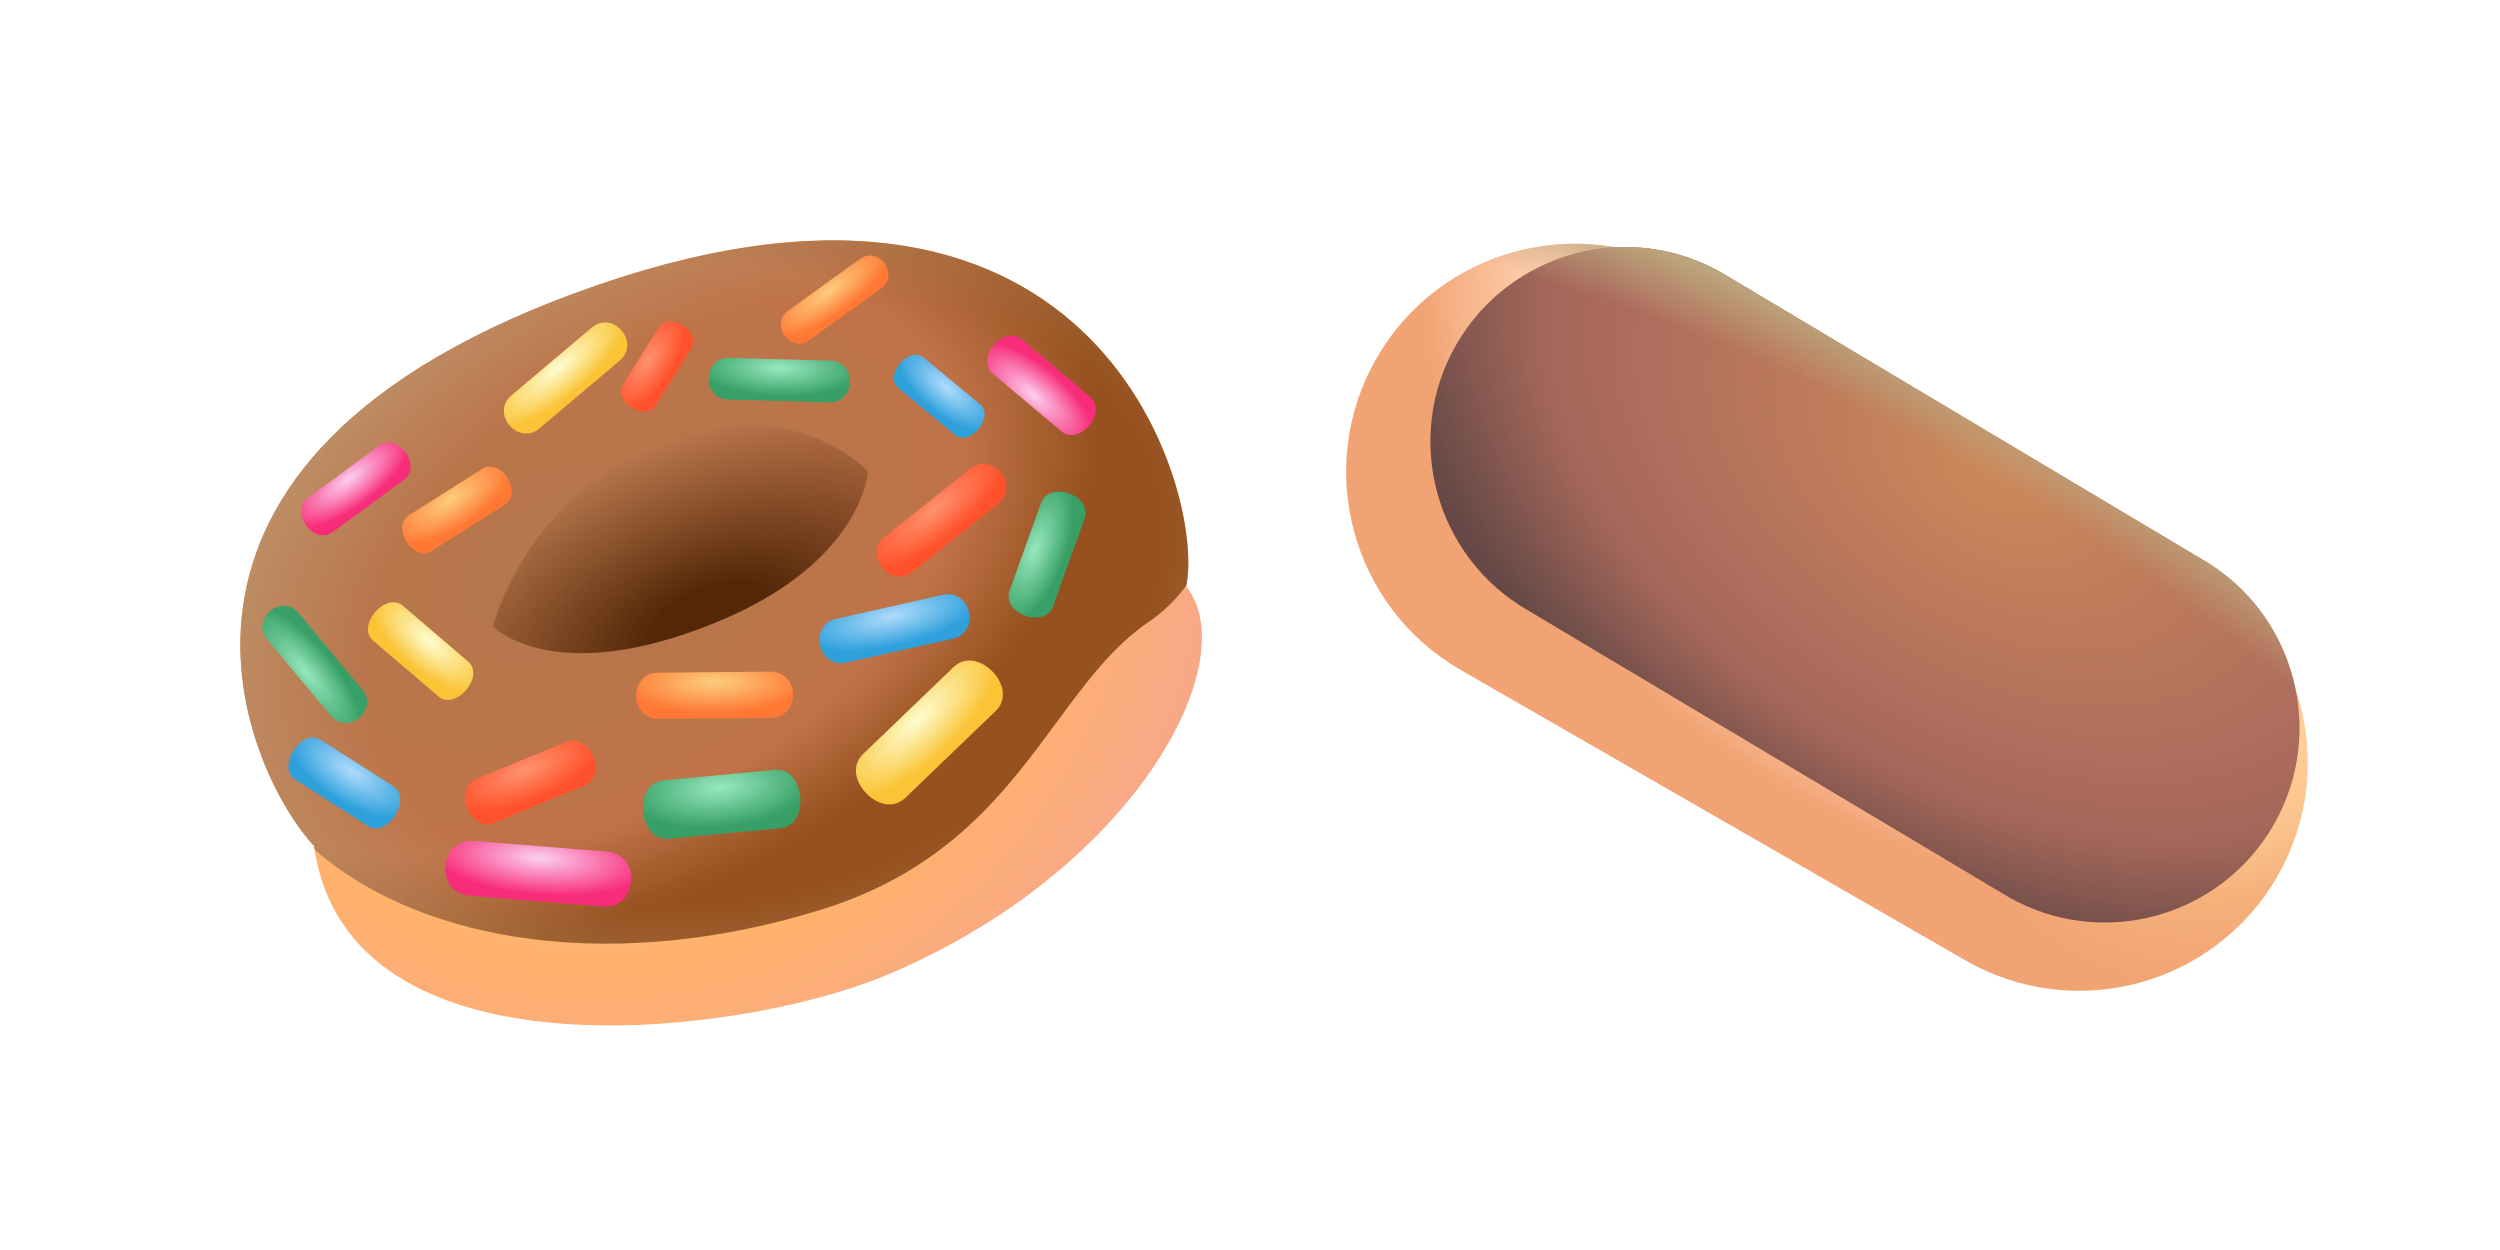 <svg viewBox="0 0 240 120" fill="none" xmlns="http://www.w3.org/2000/svg">
<path d="M30.146 81.202C24.285 75.052 8.743 44.142 57.39 27.355C106.037 10.567 115.72 48.045 113.868 56.277C119.647 63.568 108.678 83.864 84.822 93.724C70.981 99.445 33.316 104.21 30.146 81.202Z" fill="url(#paint0_radial_7178_2813)"/>
<path fill-rule="evenodd" clip-rule="evenodd" d="M30.194 81.548C40.644 90.729 59.434 93.448 79.099 87.241C91.007 83.483 96.534 75.987 101.414 69.369C104.226 65.556 106.822 62.036 110.3 59.688C111.673 58.762 112.858 57.577 113.878 56.223C115.675 47.881 105.927 10.605 57.388 27.356C8.741 44.143 24.282 75.053 30.144 81.203C30.16 81.319 30.177 81.434 30.194 81.548Z" fill="url(#paint1_radial_7178_2813)"/>
<path fill-rule="evenodd" clip-rule="evenodd" d="M30.194 81.548C40.644 90.729 59.434 93.448 79.099 87.241C91.007 83.483 96.534 75.987 101.414 69.369C104.226 65.556 106.822 62.036 110.3 59.688C111.673 58.762 112.858 57.577 113.878 56.223C115.675 47.881 105.927 10.605 57.388 27.356C8.741 44.143 24.282 75.053 30.144 81.203C30.16 81.319 30.177 81.434 30.194 81.548Z" fill="url(#paint2_radial_7178_2813)"/>
<path fill-rule="evenodd" clip-rule="evenodd" d="M45.724 74.789L54.354 71.222C56.649 70.273 58.387 74.479 56.093 75.428L47.462 78.995C45.167 79.943 43.429 75.737 45.724 74.789Z" fill="url(#paint3_radial_7178_2813)"/>
<path fill-rule="evenodd" clip-rule="evenodd" d="M84.971 51.499L93.136 45.004C95.307 43.277 97.985 46.644 95.814 48.37L87.649 54.866C85.478 56.593 82.8 53.226 84.971 51.499Z" fill="url(#paint4_radial_7178_2813)"/>
<path fill-rule="evenodd" clip-rule="evenodd" d="M59.752 37.023L63.258 31.406C64.189 29.913 67.341 31.879 66.409 33.373L62.904 38.99C61.972 40.483 58.821 38.517 59.752 37.023Z" fill="url(#paint5_radial_7178_2813)"/>
<path fill-rule="evenodd" clip-rule="evenodd" d="M101.877 41.396L95.317 35.88C93.573 34.414 96.342 31.12 98.086 32.587L104.646 38.103C106.39 39.569 103.621 42.862 101.877 41.396Z" fill="url(#paint6_radial_7178_2813)"/>
<path fill-rule="evenodd" clip-rule="evenodd" d="M45.515 80.727L58.27 81.764C61.661 82.04 61.233 87.299 57.842 87.023L45.087 85.986C41.696 85.71 42.124 80.451 45.515 80.727Z" fill="url(#paint7_radial_7178_2813)"/>
<path fill-rule="evenodd" clip-rule="evenodd" d="M29.547 47.811L36.38 42.797C38.196 41.465 40.596 44.735 38.78 46.068L31.947 51.082C30.131 52.415 27.731 49.144 29.547 47.811Z" fill="url(#paint8_radial_7178_2813)"/>
<path fill-rule="evenodd" clip-rule="evenodd" d="M30.789 71.026L37.761 75.477C39.614 76.661 37.175 80.481 35.322 79.297L28.35 74.846C26.497 73.663 28.936 69.843 30.789 71.026Z" fill="url(#paint9_radial_7178_2813)"/>
<path fill-rule="evenodd" clip-rule="evenodd" d="M88.678 34.338L94.087 38.813C95.525 40.003 93.104 42.93 91.666 41.74L86.257 37.265C84.819 36.075 87.24 33.148 88.678 34.338Z" fill="url(#paint10_radial_7178_2813)"/>
<path fill-rule="evenodd" clip-rule="evenodd" d="M80.295 59.401L90.504 57.109C93.218 56.5 94.162 60.709 91.448 61.318L81.24 63.609C78.526 64.219 77.581 60.01 80.295 59.401Z" fill="url(#paint11_radial_7178_2813)"/>
<path fill-rule="evenodd" clip-rule="evenodd" d="M63.199 64.573L73.961 64.479C76.822 64.454 76.861 68.891 74 68.915L63.238 69.01C60.377 69.035 60.338 64.598 63.199 64.573Z" fill="url(#paint12_radial_7178_2813)"/>
<path fill-rule="evenodd" clip-rule="evenodd" d="M75.673 29.817L82.538 24.865C84.363 23.548 86.405 26.378 84.579 27.695L77.714 32.647C75.889 33.964 73.847 31.133 75.673 29.817Z" fill="url(#paint13_radial_7178_2813)"/>
<path fill-rule="evenodd" clip-rule="evenodd" d="M39.315 49.428L46.254 45.033C48.098 43.865 50.276 47.303 48.431 48.472L41.493 52.867C39.648 54.035 37.471 50.597 39.315 49.428Z" fill="url(#paint14_radial_7178_2813)"/>
<path fill-rule="evenodd" clip-rule="evenodd" d="M82.858 72.385L91.543 64.039C93.852 61.82 97.9 66.032 95.591 68.251L86.907 76.598C84.598 78.817 80.549 74.604 82.858 72.385Z" fill="url(#paint15_radial_7178_2813)"/>
<path fill-rule="evenodd" clip-rule="evenodd" d="M38.682 58.161L44.938 63.502C46.601 64.922 43.745 68.267 42.082 66.847L35.826 61.507C34.163 60.087 37.019 56.742 38.682 58.161Z" fill="url(#paint16_radial_7178_2813)"/>
<path fill-rule="evenodd" clip-rule="evenodd" d="M49.106 37.949L56.807 31.45C58.854 29.722 61.533 32.897 59.486 34.625L51.785 41.124C49.738 42.852 47.059 39.677 49.106 37.949Z" fill="url(#paint17_radial_7178_2813)"/>
<path fill-rule="evenodd" clip-rule="evenodd" d="M96.923 56.686L99.935 48.296C100.736 46.065 104.912 47.564 104.111 49.795L101.099 58.185C100.298 60.416 96.122 58.917 96.923 56.686Z" fill="url(#paint18_radial_7178_2813)"/>
<path fill-rule="evenodd" clip-rule="evenodd" d="M70.015 34.355L79.713 34.625C82.291 34.697 82.18 38.695 79.601 38.623L69.904 38.353C67.325 38.281 67.437 34.283 70.015 34.355Z" fill="url(#paint19_radial_7178_2813)"/>
<path fill-rule="evenodd" clip-rule="evenodd" d="M63.634 74.923L74.412 73.902C77.277 73.63 77.808 79.234 74.943 79.505L64.165 80.526C61.3 80.798 60.769 75.194 63.634 74.923Z" fill="url(#paint20_radial_7178_2813)"/>
<path fill-rule="evenodd" clip-rule="evenodd" d="M31.756 68.72L25.647 61.379C24.023 59.427 27.05 56.909 28.674 58.86L34.782 66.202C36.406 68.153 33.38 70.672 31.756 68.72Z" fill="url(#paint21_radial_7178_2813)"/>
<path d="M68.887 59.689C53.108 66.21 47.323 60.133 47.323 60.133C47.323 60.133 50.355 47.91 63.176 42.611C75.998 37.312 83.322 45.254 83.322 45.254C83.322 45.254 82.894 53.899 68.887 59.689Z" fill="url(#paint22_radial_7178_2813)"/>
<path d="M210.551 54.205L162.076 26.316C151.594 20.286 138.179 23.903 132.149 34.384C126.119 44.865 129.735 58.28 140.217 64.311L188.692 92.2C199.173 98.23 212.588 94.613 218.618 84.132C224.648 73.651 221.04 60.264 210.551 54.205Z" fill="url(#paint23_radial_7178_2813)"/>
<path d="M210.551 54.205L162.076 26.316C151.594 20.286 138.179 23.903 132.149 34.384C126.119 44.865 129.735 58.28 140.217 64.311L188.692 92.2C199.173 98.23 212.588 94.613 218.618 84.132C224.648 73.651 221.04 60.264 210.551 54.205Z" fill="url(#paint24_radial_7178_2813)"/>
<path d="M210.551 54.205L162.076 26.316C151.594 20.286 138.179 23.903 132.149 34.384C126.119 44.865 129.735 58.28 140.217 64.311L188.692 92.2C199.173 98.23 212.588 94.613 218.618 84.132C224.648 73.651 221.04 60.264 210.551 54.205Z" fill="url(#paint25_radial_7178_2813)"/>
<path d="M211.388 53.682L165.319 26.201C156.383 21.06 144.945 24.143 139.804 33.08C134.663 42.016 137.746 53.453 146.682 58.595L192.751 86.075C201.687 91.216 213.125 88.133 218.266 79.197C223.407 70.261 220.33 58.847 211.388 53.682Z" fill="url(#paint26_radial_7178_2813)"/>
<path d="M211.388 53.682L165.319 26.201C156.383 21.06 144.945 24.143 139.804 33.08C134.663 42.016 137.746 53.453 146.682 58.595L192.751 86.075C201.687 91.216 213.125 88.133 218.266 79.197C223.407 70.261 220.33 58.847 211.388 53.682Z" fill="url(#paint27_radial_7178_2813)"/>
<defs>
<radialGradient id="paint0_radial_7178_2813" cx="0" cy="0" r="1" gradientUnits="userSpaceOnUse" gradientTransform="translate(57.023 48.033) rotate(144.985) scale(77.448 77.448)">
<stop offset="0.029" stop-color="#FFDDB4"/>
<stop offset="0.565" stop-color="#FFB26B"/>
<stop offset="0.818" stop-color="#F7A68D"/>
</radialGradient>
<radialGradient id="paint1_radial_7178_2813" cx="0" cy="0" r="1" gradientUnits="userSpaceOnUse" gradientTransform="translate(53.884 53.875) rotate(155.672) scale(71.433 44.819)">
<stop offset="0.029" stop-color="#B4774C"/>
<stop offset="0.565" stop-color="#C07348"/>
<stop offset="0.759" stop-color="#96511F"/>
</radialGradient>
<radialGradient id="paint2_radial_7178_2813" cx="0" cy="0" r="1" gradientUnits="userSpaceOnUse" gradientTransform="translate(73.687 57.808) rotate(159.735) scale(67.245 47.154)">
<stop offset="0.586" stop-color="#BBA37D" stop-opacity="0"/>
<stop offset="1" stop-color="#BCA47C"/>
</radialGradient>
<radialGradient id="paint3_radial_7178_2813" cx="0" cy="0" r="1" gradientUnits="userSpaceOnUse" gradientTransform="translate(50.406 73.893) rotate(157.544) scale(8.434 3.342)">
<stop offset="0.054" stop-color="#FF8F6B"/>
<stop offset="0.911" stop-color="#FF512B"/>
</radialGradient>
<radialGradient id="paint4_radial_7178_2813" cx="0" cy="0" r="1" gradientUnits="userSpaceOnUse" gradientTransform="translate(89.619 48.963) rotate(141.499) scale(9.423 3.159)">
<stop offset="0.054" stop-color="#FF8F6B"/>
<stop offset="0.911" stop-color="#FF512B"/>
</radialGradient>
<radialGradient id="paint5_radial_7178_2813" cx="0" cy="0" r="1" gradientUnits="userSpaceOnUse" gradientTransform="translate(62.17 34.63) rotate(121.965) scale(5.979 2.728)">
<stop offset="0.054" stop-color="#FF8F6B"/>
<stop offset="0.911" stop-color="#FF512B"/>
</radialGradient>
<radialGradient id="paint6_radial_7178_2813" cx="0" cy="0" r="1" gradientUnits="userSpaceOnUse" gradientTransform="translate(99.181 37.943) rotate(40.057) scale(7.74 3.16)">
<stop offset="0.054" stop-color="#FBC7EA"/>
<stop offset="0.911" stop-color="#F82D7A"/>
</radialGradient>
<radialGradient id="paint7_radial_7178_2813" cx="0" cy="0" r="1" gradientUnits="userSpaceOnUse" gradientTransform="translate(51.802 82.356) rotate(-175.35) scale(11.557 3.874)">
<stop offset="0.054" stop-color="#FBC7EA"/>
<stop offset="0.911" stop-color="#F82D7A"/>
</radialGradient>
<radialGradient id="paint8_radial_7178_2813" cx="0" cy="0" r="1" gradientUnits="userSpaceOnUse" gradientTransform="translate(33.47 45.995) rotate(143.729) scale(7.654 2.979)">
<stop offset="0.054" stop-color="#FBC7EA"/>
<stop offset="0.911" stop-color="#F82D7A"/>
</radialGradient>
<radialGradient id="paint9_radial_7178_2813" cx="0" cy="0" r="1" gradientUnits="userSpaceOnUse" gradientTransform="translate(33.76 74.058) rotate(-147.442) scale(7.469 3.328)">
<stop offset="0.054" stop-color="#A9D8FB"/>
<stop offset="0.911" stop-color="#2EA0DB"/>
</radialGradient>
<radialGradient id="paint10_radial_7178_2813" cx="0" cy="0" r="1" gradientUnits="userSpaceOnUse" gradientTransform="translate(90.871 37.194) rotate(-140.395) scale(6.34 2.789)">
<stop offset="0.054" stop-color="#A9D8FB"/>
<stop offset="0.911" stop-color="#2EA0DB"/>
</radialGradient>
<radialGradient id="paint11_radial_7178_2813" cx="0" cy="0" r="1" gradientUnits="userSpaceOnUse" gradientTransform="translate(85.599 59.144) rotate(167.349) scale(9.448 3.167)">
<stop offset="0.054" stop-color="#A9D8FB"/>
<stop offset="0.911" stop-color="#2EA0DB"/>
</radialGradient>
<radialGradient id="paint12_radial_7178_2813" cx="0" cy="0" r="1" gradientUnits="userSpaceOnUse" gradientTransform="translate(68.588 65.463) rotate(179.499) scale(9.719 3.258)">
<stop offset="0.054" stop-color="#FCC97A"/>
<stop offset="0.911" stop-color="#FF7934"/>
</radialGradient>
<radialGradient id="paint13_radial_7178_2813" cx="0" cy="0" r="1" gradientUnits="userSpaceOnUse" gradientTransform="translate(79.536 27.938) rotate(144.196) scale(7.645 2.563)">
<stop offset="0.054" stop-color="#FCC97A"/>
<stop offset="0.911" stop-color="#FF7934"/>
</radialGradient>
<radialGradient id="paint14_radial_7178_2813" cx="0" cy="0" r="1" gradientUnits="userSpaceOnUse" gradientTransform="translate(43.244 47.957) rotate(147.649) scale(7.417 2.989)">
<stop offset="0.054" stop-color="#FCC97A"/>
<stop offset="0.911" stop-color="#FF7934"/>
</radialGradient>
<radialGradient id="paint15_radial_7178_2813" cx="0" cy="0" r="1" gradientUnits="userSpaceOnUse" gradientTransform="translate(88.055 69.102) rotate(136.138) scale(10.878 4.29)">
<stop offset="0.054" stop-color="#FDFAC9"/>
<stop offset="0.911" stop-color="#FAC436"/>
</radialGradient>
<radialGradient id="paint16_radial_7178_2813" cx="0" cy="0" r="1" gradientUnits="userSpaceOnUse" gradientTransform="translate(41.207 61.538) rotate(-139.514) scale(7.428 3.23)">
<stop offset="0.054" stop-color="#FDFAC9"/>
<stop offset="0.911" stop-color="#FAC436"/>
</radialGradient>
<radialGradient id="paint17_radial_7178_2813" cx="0" cy="0" r="1" gradientUnits="userSpaceOnUse" gradientTransform="translate(53.522 35.37) rotate(139.836) scale(9.1 3.051)">
<stop offset="0.054" stop-color="#FDFAC9"/>
<stop offset="0.911" stop-color="#FAC436"/>
</radialGradient>
<radialGradient id="paint18_radial_7178_2813" cx="0" cy="0" r="1" gradientUnits="userSpaceOnUse" gradientTransform="translate(99.311 52.807) rotate(109.746) scale(8.051 3.258)">
<stop offset="0.054" stop-color="#92E4B9"/>
<stop offset="0.911" stop-color="#38A066"/>
</radialGradient>
<radialGradient id="paint19_radial_7178_2813" cx="0" cy="0" r="1" gradientUnits="userSpaceOnUse" gradientTransform="translate(74.841 35.334) rotate(-178.401) scale(8.761 2.937)">
<stop offset="0.054" stop-color="#92E4B9"/>
<stop offset="0.911" stop-color="#38A066"/>
</radialGradient>
<radialGradient id="paint20_radial_7178_2813" cx="0" cy="0" r="1" gradientUnits="userSpaceOnUse" gradientTransform="translate(69.135 75.595) rotate(174.589) scale(9.777 4.133)">
<stop offset="0.054" stop-color="#92E4B9"/>
<stop offset="0.911" stop-color="#38A066"/>
</radialGradient>
<radialGradient id="paint21_radial_7178_2813" cx="0" cy="0" r="1" gradientUnits="userSpaceOnUse" gradientTransform="translate(29.34 64.518) rotate(50.237) scale(8.625 2.891)">
<stop offset="0.054" stop-color="#92E4B9"/>
<stop offset="0.911" stop-color="#38A066"/>
</radialGradient>
<radialGradient id="paint22_radial_7178_2813" cx="0" cy="0" r="1" gradientUnits="userSpaceOnUse" gradientTransform="translate(68.311 59.926) rotate(157.544) scale(33.312 17.964)">
<stop offset="0.187" stop-color="#532708"/>
<stop offset="1" stop-color="#5C2D0C" stop-opacity="0"/>
</radialGradient>
<radialGradient id="paint23_radial_7178_2813" cx="0" cy="0" r="1" gradientUnits="userSpaceOnUse" gradientTransform="translate(186.984 44.093) rotate(-147.809) scale(99.008 62.403)">
<stop offset="0.029" stop-color="#FECD90"/>
<stop offset="0.446" stop-color="#FFCFAD"/>
<stop offset="0.565" stop-color="#F1A374"/>
</radialGradient>
<radialGradient id="paint24_radial_7178_2813" cx="0" cy="0" r="1" gradientUnits="userSpaceOnUse" gradientTransform="translate(211.111 68.721) rotate(170.256) scale(25.904)">
<stop stop-color="#FECD89"/>
<stop offset="1" stop-color="#FFCD8A" stop-opacity="0"/>
</radialGradient>
<radialGradient id="paint25_radial_7178_2813" cx="0" cy="0" r="1" gradientUnits="userSpaceOnUse" gradientTransform="translate(170.481 60.579) rotate(-151.666) scale(130.29 36.646)">
<stop offset="0.586" stop-color="#BBA37D" stop-opacity="0"/>
<stop offset="0.769" stop-color="#BCA47C"/>
</radialGradient>
<radialGradient id="paint26_radial_7178_2813" cx="0" cy="0" r="1" gradientUnits="userSpaceOnUse" gradientTransform="translate(191.296 45.057) rotate(-147.809) scale(84.413 53.204)">
<stop offset="0.029" stop-color="#CC8759"/>
<stop offset="0.446" stop-color="#AE6D5D"/>
<stop offset="0.565" stop-color="#A36659"/>
<stop offset="0.759" stop-color="#664946"/>
</radialGradient>
<radialGradient id="paint27_radial_7178_2813" cx="0" cy="0" r="1" gradientUnits="userSpaceOnUse" gradientTransform="translate(177.226 59.114) rotate(-151.666) scale(111.084 31.244)">
<stop offset="0.586" stop-color="#BBA37D" stop-opacity="0"/>
<stop offset="0.769" stop-color="#BCA47C"/>
</radialGradient>
</defs>
</svg>
